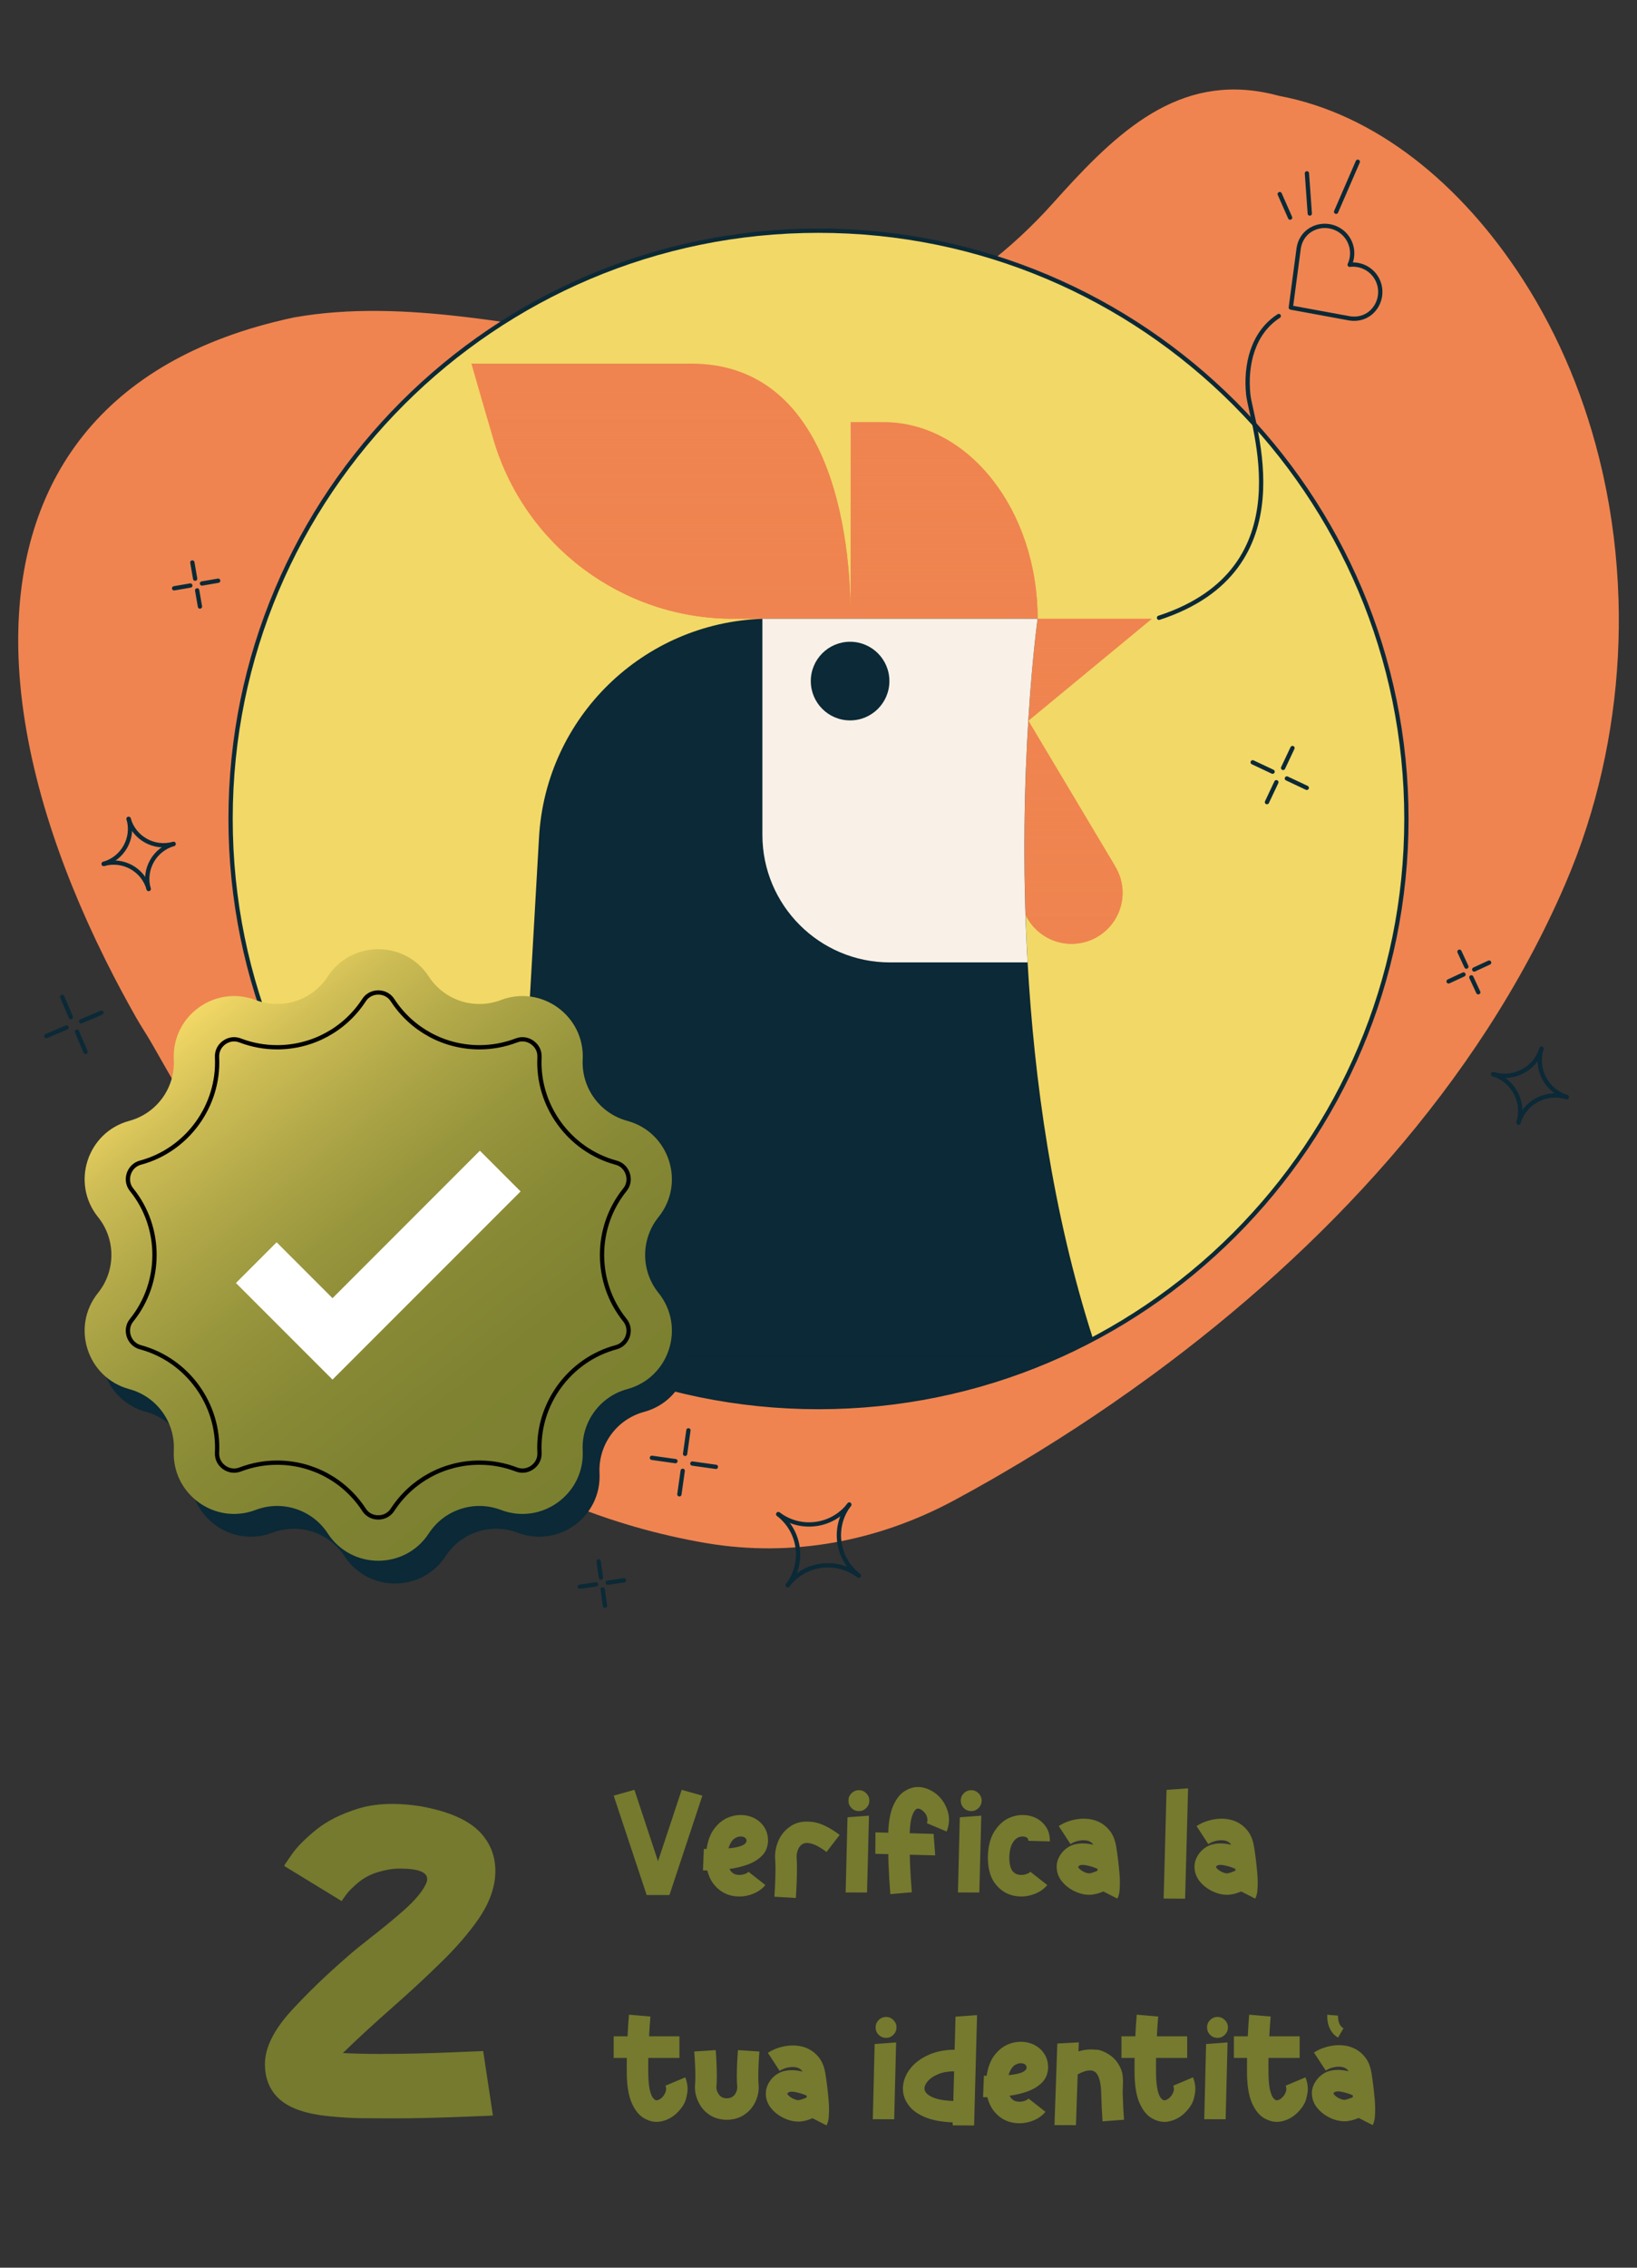 <svg width="260" height="360" viewBox="0 0 260 360" fill="none" xmlns="http://www.w3.org/2000/svg">
<rect x="0" y="0" width="260" height="360" fill="#333333" stroke="none"/>
<path d="M257.058 95.047C256.856 88.496 256.061 81.987 254.675 75.643C254.593 75.275 254.511 74.906 254.424 74.538C251.942 63.743 247.741 53.459 241.839 44.318C231.995 29.079 218.388 18.058 203.13 15.215C188.291 11.163 178.401 19.96 168.711 30.625C168.547 30.808 168.379 30.988 168.215 31.176C167.912 31.508 167.613 31.84 167.315 32.173C163.959 35.931 160.345 39.272 156.534 42.18C154.89 43.439 153.207 44.614 151.488 45.7C140.535 52.655 128.228 56.189 115.681 55.712C104.855 55.298 93.757 53.206 82.728 51.533C82.466 51.492 82.208 51.456 81.948 51.415C79.314 51.02 76.678 50.652 74.059 50.341C64.762 49.231 55.58 48.822 46.723 50.387C45.642 50.613 44.583 50.861 43.548 51.124C28.954 54.785 18.566 61.639 11.943 70.809C11.753 71.074 11.563 71.336 11.382 71.606C4.909 81.004 2.273 92.733 3.014 105.885C3.44 113.367 4.962 121.309 7.494 129.547C9.767 136.926 12.848 144.536 16.683 152.254C16.811 152.509 16.934 152.76 17.064 153.015C18.486 155.858 20.02 158.713 21.645 161.585C22.471 163.032 23.395 164.387 24.216 165.839C29.972 175.969 35.909 186.131 42.342 195.587H42.346C47.07 202.547 52.067 209.129 57.46 215.047C62.865 220.983 68.666 226.251 74.993 230.557C82.646 235.769 91.335 239.564 99.9 242.106C100.244 242.209 100.591 242.31 100.935 242.411C104.766 243.507 108.56 244.359 112.214 244.978C125.638 247.243 139.312 244.795 151.696 238.1C153.571 237.086 155.456 236.039 157.343 234.961C157.883 234.65 158.424 234.342 158.961 234.024C166.836 229.452 174.783 224.303 182.583 218.6C182.806 218.441 183.028 218.282 183.247 218.118C209.945 198.469 234.778 172.322 248.548 140.477C249.855 137.451 251.018 134.365 252.024 131.225C255.765 119.571 257.439 107.245 257.063 95.054L257.058 95.047Z" fill="#EF8450"/>
<path d="M223.376 129.995C223.376 165.817 203.211 196.933 173.605 212.589C160.598 219.479 145.759 223.376 130.004 223.376C112.12 223.376 95.412 218.354 81.221 209.632C54.462 193.211 36.623 163.687 36.623 129.993C36.623 78.424 78.428 36.619 130.004 36.619C181.581 36.619 223.378 78.424 223.378 129.993L223.376 129.995Z" fill="#F2D866"/>
<path d="M164.803 98.225C164.803 80.983 153.833 67.005 140.298 67.005H135.108V98.225H164.803Z" fill="#EF8450"/>
<path d="M116.429 98.227H135.108C135.108 80.985 130.298 57.725 109.76 57.725H74.874C74.874 57.725 76.374 63.004 78.363 69.752C83.334 86.633 98.831 98.227 116.429 98.227Z" fill="#EF8450"/>
<g style="mix-blend-mode:multiply">
<path d="M164.803 98.225C164.803 80.983 153.833 67.005 140.298 67.005H135.108V98.225H164.803Z" fill="url(#paint0_linear_229_2290)"/>
<path d="M116.429 98.227H135.108C135.108 80.985 130.298 57.725 109.76 57.725H74.874C74.874 57.725 76.374 63.004 78.363 69.752C83.334 86.633 98.831 98.227 116.429 98.227Z" fill="url(#paint1_linear_229_2290)"/>
</g>
<path d="M162.386 98.227V115.194L182.962 98.227H162.386Z" fill="#EF8450"/>
<path d="M162.09 141.731C162.09 146.204 165.718 149.832 170.193 149.832C174.669 149.832 178.297 146.204 178.297 141.729C178.297 140.159 177.844 138.7 177.071 137.46H177.074H177.086L162.09 112.308V141.734V141.731Z" fill="#EF8450"/>
<path style="mix-blend-mode:multiply" d="M162.386 98.227V115.194L182.962 98.227H162.386Z" fill="url(#paint2_linear_229_2290)"/>
<path style="mix-blend-mode:multiply" d="M162.09 141.731C162.09 146.204 165.718 149.832 170.193 149.832C174.669 149.832 178.297 146.204 178.297 141.729C178.297 140.159 177.844 138.7 177.071 137.46H177.074H177.086L162.09 112.308V141.734V141.731Z" fill="url(#paint3_linear_229_2290)"/>
<path d="M173.604 212.588C160.597 219.478 145.758 223.376 130.004 223.376C112.119 223.376 95.412 218.354 81.22 209.632L85.614 132.903C86.709 113.844 102.15 98.877 121.094 98.239C121.508 98.229 121.92 98.229 122.334 98.229H164.803C164.803 98.229 163.941 104.32 163.32 114.354V114.426C162.826 122.51 162.485 133.146 162.879 145.217C162.961 147.677 163.067 150.203 163.212 152.781C164.254 171.268 167.119 192.366 173.604 212.586V212.588Z" fill="#0B2936"/>
<path style="mix-blend-mode:multiply" d="M173.604 212.588C160.597 219.478 145.758 223.376 130.004 223.376C112.119 223.376 95.412 218.354 81.22 209.632L85.614 132.903C86.709 113.844 102.15 98.877 121.094 98.239C121.508 98.229 121.92 98.229 122.334 98.229H164.803C164.803 98.229 163.941 104.32 163.32 114.354V114.426C162.826 122.51 162.485 133.146 162.879 145.217C162.961 147.677 163.067 150.203 163.212 152.781C164.254 171.268 167.119 192.366 173.604 212.586V212.588Z" fill="url(#paint4_linear_229_2290)"/>
<path d="M163.207 152.784H141.345C130.158 152.784 121.089 143.715 121.089 132.528V98.246L121.106 98.229H164.801C164.801 98.229 161.459 121.858 163.207 152.784Z" fill="#F9F1E7"/>
<path d="M135.018 114.366C138.466 114.366 141.261 111.571 141.261 108.124C141.261 104.676 138.466 101.881 135.018 101.881C131.571 101.881 128.776 104.676 128.776 108.124C128.776 111.571 131.571 114.366 135.018 114.366Z" fill="#0B2936"/>
<path d="M130 223.376C181.57 223.376 223.376 181.57 223.376 130C223.376 78.43 181.57 36.624 130 36.624C78.429 36.624 36.623 78.43 36.623 130C36.623 181.57 78.429 223.376 130 223.376Z" stroke="#0B2936" stroke-width="0.68" stroke-miterlimit="10"/>
<path d="M23.61 141.122C22.733 138.058 24.508 134.863 27.572 133.987" stroke="#0B2936" stroke-width="0.68" stroke-linecap="round" stroke-linejoin="round"/>
<path d="M23.61 141.122C22.733 138.057 19.539 136.283 16.474 137.159" stroke="#0B2936" stroke-width="0.68" stroke-linecap="round" stroke-linejoin="round"/>
<path d="M20.429 130C21.305 133.065 24.5 134.839 27.565 133.963" stroke="#0B2936" stroke-width="0.68" stroke-linecap="round" stroke-linejoin="round"/>
<path d="M20.429 130C21.306 133.065 19.531 136.259 16.467 137.136" stroke="#0B2936" stroke-width="0.68" stroke-linecap="round" stroke-linejoin="round"/>
<path d="M9.883 158.251L11.245 161.467" stroke="#0B2936" stroke-width="0.68" stroke-linecap="round" stroke-linejoin="round"/>
<path d="M12.225 163.778L13.588 166.995" stroke="#0B2936" stroke-width="0.68" stroke-linecap="round" stroke-linejoin="round"/>
<path d="M16.105 160.771L12.889 162.132" stroke="#0B2936" stroke-width="0.68" stroke-linecap="round" stroke-linejoin="round"/>
<path d="M10.578 163.112L7.362 164.474" stroke="#0B2936" stroke-width="0.68" stroke-linecap="round" stroke-linejoin="round"/>
<path d="M205.282 118.75L203.792 121.909" stroke="#0B2936" stroke-width="0.68" stroke-linecap="round" stroke-linejoin="round"/>
<path d="M202.72 124.179L201.228 127.34" stroke="#0B2936" stroke-width="0.68" stroke-linecap="round" stroke-linejoin="round"/>
<path d="M207.55 125.072L204.391 123.582" stroke="#0B2936" stroke-width="0.68" stroke-linecap="round" stroke-linejoin="round"/>
<path d="M202.121 122.508L198.962 121.018" stroke="#0B2936" stroke-width="0.68" stroke-linecap="round" stroke-linejoin="round"/>
<path d="M125.11 251.651C127.804 248.127 132.848 247.452 136.372 250.146" stroke="#0B2936" stroke-width="0.68" stroke-linecap="round" stroke-linejoin="round"/>
<path d="M125.111 251.651C127.804 248.127 127.13 243.083 123.606 240.389" stroke="#0B2936" stroke-width="0.68" stroke-linecap="round" stroke-linejoin="round"/>
<path d="M134.89 238.856C132.196 242.38 132.87 247.424 136.394 250.118" stroke="#0B2936" stroke-width="0.68" stroke-linecap="round" stroke-linejoin="round"/>
<path d="M134.889 238.856C132.195 242.38 127.152 243.054 123.627 240.36" stroke="#0B2936" stroke-width="0.68" stroke-linecap="round" stroke-linejoin="round"/>
<path d="M241.174 178.203C242.18 174.975 245.613 173.177 248.839 174.183" stroke="#0B2936" stroke-width="0.68" stroke-linecap="round" stroke-linejoin="round"/>
<path d="M241.174 178.204C242.18 174.975 240.382 171.545 237.154 170.538" stroke="#0B2936" stroke-width="0.68" stroke-linecap="round" stroke-linejoin="round"/>
<path d="M244.826 166.491C243.82 169.72 245.618 173.15 248.847 174.157" stroke="#0B2936" stroke-width="0.68" stroke-linecap="round" stroke-linejoin="round"/>
<path d="M244.826 166.491C243.82 169.72 240.387 171.518 237.161 170.512" stroke="#0B2936" stroke-width="0.68" stroke-linecap="round" stroke-linejoin="round"/>
<path d="M95.083 247.874L95.454 250.457" stroke="#0B2936" stroke-width="0.68" stroke-linecap="round" stroke-linejoin="round"/>
<path d="M95.721 252.315L96.094 254.901" stroke="#0B2936" stroke-width="0.68" stroke-linecap="round" stroke-linejoin="round"/>
<path d="M99.101 250.881L96.518 251.254" stroke="#0B2936" stroke-width="0.68" stroke-linecap="round" stroke-linejoin="round"/>
<path d="M94.659 251.521L92.076 251.891" stroke="#0B2936" stroke-width="0.68" stroke-linecap="round" stroke-linejoin="round"/>
<path d="M231.802 151.084L232.9 153.453" stroke="#0B2936" stroke-width="0.68" stroke-linecap="round" stroke-linejoin="round"/>
<path d="M233.689 155.157L234.787 157.524" stroke="#0B2936" stroke-width="0.68" stroke-linecap="round" stroke-linejoin="round"/>
<path d="M236.515 152.812L234.146 153.91" stroke="#0B2936" stroke-width="0.68" stroke-linecap="round" stroke-linejoin="round"/>
<path d="M232.442 154.7L230.076 155.798" stroke="#0B2936" stroke-width="0.68" stroke-linecap="round" stroke-linejoin="round"/>
<path d="M30.55 89.295L30.995 91.867" stroke="#0B2936" stroke-width="0.68" stroke-linecap="round" stroke-linejoin="round"/>
<path d="M31.313 93.718L31.758 96.289" stroke="#0B2936" stroke-width="0.68" stroke-linecap="round" stroke-linejoin="round"/>
<path d="M34.652 92.189L32.079 92.632" stroke="#0B2936" stroke-width="0.68" stroke-linecap="round" stroke-linejoin="round"/>
<path d="M30.23 92.952L27.656 93.395" stroke="#0B2936" stroke-width="0.68" stroke-linecap="round" stroke-linejoin="round"/>
<path d="M109.34 227.069L108.812 230.805" stroke="#0B2936" stroke-width="0.68" stroke-linecap="round" stroke-linejoin="round"/>
<path d="M108.432 233.492L107.905 237.228" stroke="#0B2936" stroke-width="0.68" stroke-linecap="round" stroke-linejoin="round"/>
<path d="M113.702 232.866L109.965 232.339" stroke="#0B2936" stroke-width="0.68" stroke-linecap="round" stroke-linejoin="round"/>
<path d="M107.279 231.958L103.542 231.431" stroke="#0B2936" stroke-width="0.68" stroke-linecap="round" stroke-linejoin="round"/>
<path d="M107.259 196.827C104.431 200.34 104.431 205.349 107.259 208.862C111.602 214.254 108.978 222.331 102.295 224.139C97.94 225.319 94.996 229.371 95.22 233.877C95.564 240.791 88.693 245.784 82.225 243.319C78.009 241.713 73.245 243.261 70.777 247.038C66.991 252.836 58.5 252.836 54.713 247.038C52.245 243.261 47.481 241.713 43.266 243.319C36.797 245.784 29.926 240.791 30.27 233.877C30.494 229.373 27.55 225.319 23.195 224.139C16.512 222.331 13.888 214.254 18.231 208.862C21.06 205.349 21.06 200.34 18.231 196.827C13.888 191.435 16.512 183.358 23.195 181.55C27.55 180.37 30.494 176.318 30.27 171.812C29.926 164.898 36.797 159.905 43.266 162.37C47.481 163.976 52.245 162.428 54.713 158.651C58.5 152.853 66.991 152.853 70.777 158.651C73.245 162.428 78.009 163.976 82.225 162.37C88.693 159.905 95.564 164.898 95.22 171.812C94.996 176.316 97.94 180.37 102.295 181.55C108.978 183.358 111.602 191.435 107.259 196.827Z" fill="#0B2936"/>
<path d="M104.588 193.214C101.759 196.726 101.759 201.736 104.588 205.248C108.931 210.639 106.306 218.715 99.624 220.526C95.269 221.705 92.324 225.757 92.55 230.261C92.895 237.175 86.024 242.166 79.555 239.703C75.34 238.097 70.576 239.645 68.111 243.423C64.326 249.22 55.833 249.22 52.048 243.423C49.583 239.645 44.816 238.097 40.603 239.703C34.135 242.168 27.264 237.175 27.608 230.261C27.832 225.757 24.888 221.703 20.535 220.526C13.852 218.718 11.228 210.641 15.571 205.248C18.4 201.736 18.4 196.726 15.571 193.214C11.228 187.824 13.852 179.747 20.535 177.936C24.89 176.757 27.835 172.705 27.608 168.201C27.264 161.287 34.135 156.296 40.603 158.759C44.819 160.365 49.583 158.817 52.048 155.039C55.833 149.242 64.326 149.242 68.111 155.039C70.576 158.817 75.342 160.365 79.555 158.759C86.024 156.294 92.895 161.287 92.55 168.201C92.327 172.705 95.271 176.759 99.624 177.936C106.306 179.744 108.931 187.821 104.588 193.214Z" fill="url(#paint5_linear_229_2290)"/>
<path d="M60.079 240.895C59.53 240.895 58.502 240.736 57.804 239.662C54.752 234.989 49.597 232.199 44.015 232.199C42.007 232.199 40.038 232.563 38.155 233.278C37.828 233.403 37.498 233.465 37.173 233.465C36.446 233.465 35.726 233.148 35.199 232.594C34.84 232.218 34.424 231.566 34.472 230.601C34.855 222.923 29.748 215.896 22.329 213.886C21.094 213.551 20.624 212.624 20.453 212.102C20.282 211.58 20.119 210.554 20.923 209.557C25.745 203.573 25.745 194.884 20.923 188.897C20.119 187.9 20.285 186.875 20.453 186.352C20.624 185.83 21.094 184.903 22.329 184.569C29.748 182.561 34.855 175.531 34.472 167.854C34.424 166.889 34.84 166.239 35.199 165.861C35.726 165.307 36.446 164.989 37.173 164.989C37.495 164.989 37.825 165.052 38.155 165.177C40.035 165.894 42.007 166.255 44.015 166.255C49.597 166.255 54.752 163.465 57.804 158.792C58.505 157.721 59.53 157.56 60.079 157.56C60.628 157.56 61.656 157.719 62.354 158.792C65.407 163.465 70.561 166.255 76.144 166.255C78.152 166.255 80.121 165.892 82.004 165.177C82.331 165.052 82.661 164.989 82.986 164.989C83.715 164.989 84.433 165.307 84.96 165.861C85.319 166.236 85.735 166.889 85.687 167.854C85.304 175.531 90.41 182.558 97.83 184.569C99.065 184.903 99.534 185.83 99.705 186.352C99.876 186.875 100.04 187.9 99.236 188.897C94.414 194.882 94.414 203.57 99.236 209.555C100.04 210.552 99.874 211.577 99.705 212.1C99.534 212.622 99.065 213.549 97.83 213.884C90.41 215.891 85.304 222.921 85.687 230.598C85.735 231.564 85.319 232.214 84.96 232.591C84.433 233.145 83.713 233.463 82.986 233.463C82.663 233.463 82.333 233.4 82.004 233.275C80.123 232.558 78.152 232.197 76.144 232.197C70.561 232.197 65.407 234.987 62.354 239.66C61.654 240.731 60.628 240.892 60.079 240.892V240.895Z" stroke="black" stroke-width="0.68" stroke-miterlimit="10"/>
<path d="M52.811 219.016L37.474 203.679L43.938 197.215L52.811 206.088L76.218 182.679L82.685 189.143L52.811 219.016Z" fill="white"/>
<path d="M184.084 98.075C207.67 90.369 198.726 67.203 198.254 62.617C197.783 58.033 198.919 52.845 203.103 50.168" stroke="#0B2936" stroke-width="0.68" stroke-linecap="round" stroke-linejoin="round"/>
<path d="M214.375 50.546L205.838 48.976L205.02 48.825L205.128 47.999L206.269 39.395C206.445 38.23 207.09 37.17 208.084 36.535C208.132 36.503 208.183 36.472 208.236 36.443C210.056 35.382 212.415 35.8 213.761 37.425C214.878 38.776 215.039 40.569 214.363 42.031C215.961 41.838 217.617 42.544 218.559 44.024C219.688 45.803 219.358 48.177 217.788 49.583C217.743 49.621 217.699 49.662 217.654 49.698C216.744 50.447 215.535 50.733 214.372 50.543L214.375 50.546Z" stroke="#0B2936" stroke-width="0.68" stroke-linecap="round" stroke-linejoin="round"/>
<path d="M204.906 34.549L203.255 30.812" stroke="#0B2936" stroke-width="0.68" stroke-linecap="round" stroke-linejoin="round"/>
<path d="M208.029 33.901C207.877 31.773 207.725 29.645 207.574 27.517" stroke="#0B2936" stroke-width="0.68" stroke-linecap="round" stroke-linejoin="round"/>
<path d="M212.208 33.62C213.356 30.971 214.507 28.323 215.655 25.677" stroke="#0B2936" stroke-width="0.68" stroke-linecap="round" stroke-linejoin="round"/>
<path d="M62.082 336.297C60.863 336.297 59.199 336.285 57.09 336.262C55.004 336.215 52.965 336.062 50.973 335.805C47.738 335.336 45.418 334.363 44.012 332.887C42.723 331.527 42.078 329.793 42.078 327.684C42.078 325.082 43.484 322.246 46.297 319.176C48.875 316.363 51.91 313.445 55.402 310.422C56.293 309.648 57.43 308.723 58.812 307.645C60.664 306.215 62.457 304.738 64.191 303.215C65.926 301.668 67.074 300.297 67.637 299.102C67.777 298.797 67.848 298.527 67.848 298.293C67.848 297.191 66.394 296.641 63.488 296.641C62.434 296.641 61.32 296.816 60.148 297.168C58.977 297.496 57.922 298.035 56.984 298.785C56.07 299.535 55.391 300.215 54.945 300.824C54.5 301.434 54.277 301.762 54.277 301.809L45.137 296.219C45.137 296.148 45.547 295.527 46.367 294.355C47.188 293.184 48.465 291.895 50.199 290.488C51.934 289.082 54.172 287.957 56.914 287.113C58.508 286.621 60.301 286.375 62.293 286.375C63.676 286.375 65.141 286.492 66.688 286.727C71.188 287.523 74.375 288.906 76.25 290.875C77.867 292.586 78.676 294.637 78.676 297.027C78.676 299.512 77.773 302.066 75.969 304.691C74.375 306.965 72.394 309.25 70.027 311.547C67.684 313.844 65.246 316.105 62.715 318.332C59.34 321.309 56.586 323.84 54.453 325.926C56.281 326.02 58.25 326.066 60.359 326.066C64.156 326.066 68.176 325.973 72.418 325.785L76.742 325.609L78.289 335.84C78.195 335.863 77.129 335.91 75.09 335.98C70.215 336.191 65.879 336.297 62.082 336.297Z" fill="#757A2E"/>
<path d="M106.328 300.836H102.707L97.469 285.062L100.762 284.137L104.512 295.469L108.273 284.137L111.555 285.062L106.328 300.836ZM117.473 301.07C115.676 301.07 114.254 300.352 113.207 298.914C112.824 298.375 112.535 297.719 112.34 296.945C111.918 296.938 111.688 296.93 111.648 296.922L111.789 293.512L112.223 293.535C112.418 292.23 112.809 291.176 113.395 290.371C113.988 289.566 114.68 288.98 115.469 288.613C116.172 288.293 116.895 288.133 117.637 288.133C118.301 288.133 118.922 288.254 119.5 288.496C120.258 288.816 120.859 289.297 121.305 289.938C121.758 290.578 121.984 291.344 121.984 292.234V292.328C121.93 293.273 121.594 294.047 120.977 294.648C120.367 295.242 119.602 295.703 118.68 296.031C117.758 296.352 116.816 296.574 115.855 296.699C115.902 296.801 115.957 296.891 116.02 296.969C116.238 297.273 116.508 297.473 116.828 297.566C117.023 297.621 117.227 297.648 117.438 297.648C117.609 297.648 117.785 297.629 117.965 297.59C118.402 297.496 118.707 297.348 118.879 297.145L121.562 299.254C120.875 300.09 119.914 300.648 118.68 300.93C118.281 301.023 117.879 301.07 117.473 301.07ZM115.703 293.43C117.547 293.266 118.504 292.867 118.574 292.234C118.559 291.945 118.422 291.746 118.164 291.637C118.008 291.574 117.84 291.543 117.66 291.543C117.41 291.543 117.172 291.598 116.945 291.707C116.391 291.941 115.977 292.516 115.703 293.43ZM126.402 301.305L122.992 301.105C123.109 299.402 123.168 297.914 123.168 296.641C123.168 296.117 123.152 295.648 123.121 295.234C123.105 295.07 123.098 294.906 123.098 294.742C123.098 293.891 123.281 293.039 123.648 292.188C124.07 291.219 124.75 290.434 125.688 289.832C126.383 289.395 127.203 289.176 128.148 289.176C128.492 289.176 128.852 289.203 129.227 289.258C130.438 289.453 131.816 290.133 133.363 291.297L131.277 294.004C130.199 293.191 129.309 292.73 128.605 292.621C128.441 292.59 128.293 292.574 128.16 292.574C127.535 292.574 127.07 292.91 126.766 293.582C126.602 293.965 126.52 294.344 126.52 294.719L126.531 294.941C126.562 295.387 126.578 295.918 126.578 296.535C126.578 297.91 126.52 299.5 126.402 301.305ZM136.422 287.512C135.961 287.512 135.566 287.352 135.238 287.031C134.918 286.703 134.758 286.309 134.758 285.848C134.758 285.395 134.918 285.008 135.238 284.688C135.566 284.359 135.961 284.195 136.422 284.195C136.875 284.195 137.262 284.359 137.582 284.688C137.91 285.008 138.074 285.395 138.074 285.848C138.074 286.309 137.91 286.703 137.582 287.031C137.262 287.352 136.875 287.512 136.422 287.512ZM137.711 300.438L134.312 300.426L134.605 288.496L138.016 288.238L137.711 300.438ZM141.414 300.695C141.281 299.156 141.184 297.547 141.121 295.867C141.098 295.359 141.086 294.852 141.086 294.344L139.023 294.297L139.047 290.887L141.074 290.945C141.137 289.133 141.406 287.691 141.883 286.621C142.367 285.551 142.961 284.797 143.664 284.359C144.367 283.914 145.082 283.691 145.809 283.691C146.129 283.691 146.449 283.734 146.77 283.82C147.707 284.062 148.523 284.547 149.219 285.273C149.883 285.977 150.34 286.812 150.59 287.781C150.684 288.148 150.73 288.52 150.73 288.895C150.73 289.512 150.605 290.133 150.355 290.758L147.215 289.434C147.277 289.262 147.309 289.086 147.309 288.906C147.309 288.766 147.273 288.582 147.203 288.355C147.133 288.121 146.977 287.879 146.734 287.629C146.492 287.371 146.234 287.207 145.961 287.137C145.906 287.121 145.855 287.113 145.809 287.113C145.715 287.113 145.629 287.137 145.551 287.184C145.27 287.363 145.031 287.762 144.836 288.379C144.641 288.988 144.523 289.871 144.484 291.027L148.281 291.133L148.539 294.543L144.496 294.438L144.508 294.812C144.508 295.125 144.516 295.438 144.531 295.75C144.586 297.219 144.684 298.77 144.824 300.402L141.414 300.695ZM154.258 287.512C153.797 287.512 153.402 287.352 153.074 287.031C152.754 286.703 152.594 286.309 152.594 285.848C152.594 285.395 152.754 285.008 153.074 284.688C153.402 284.359 153.797 284.195 154.258 284.195C154.711 284.195 155.098 284.359 155.418 284.688C155.746 285.008 155.91 285.395 155.91 285.848C155.91 286.309 155.746 286.703 155.418 287.031C155.098 287.352 154.711 287.512 154.258 287.512ZM155.547 300.438L152.148 300.426L152.441 288.496L155.852 288.238L155.547 300.438ZM162.25 301.07C160.453 301.07 159.027 300.352 157.973 298.914C157.254 297.93 156.895 296.543 156.895 294.754C156.949 293.09 157.293 291.758 157.926 290.758C158.559 289.75 159.332 289.035 160.246 288.613C160.949 288.293 161.672 288.133 162.414 288.133C163.078 288.133 163.699 288.254 164.277 288.496C165.035 288.816 165.641 289.305 166.094 289.961C166.531 290.586 166.75 291.344 166.75 292.234V292.328L163.34 292.234C163.332 291.945 163.199 291.746 162.941 291.637C162.785 291.574 162.617 291.543 162.438 291.543C161.727 291.543 161.164 291.934 160.75 292.715C160.484 293.223 160.336 293.918 160.305 294.801C160.305 295.816 160.465 296.547 160.785 296.992C161.113 297.43 161.59 297.648 162.215 297.648C162.387 297.648 162.562 297.629 162.742 297.59C163.172 297.496 163.473 297.348 163.645 297.145L166.34 299.254C165.645 300.09 164.68 300.648 163.445 300.93C163.047 301.023 162.648 301.07 162.25 301.07ZM177.473 301.41L175.246 300.273C174.434 300.625 173.684 300.801 172.996 300.801C172.137 300.801 171.27 300.566 170.395 300.098C169.699 299.73 169.113 299.246 168.637 298.645C168.098 297.965 167.828 297.195 167.828 296.336C167.828 295.508 168.148 294.719 168.789 293.969C169.367 293.344 170.031 292.945 170.781 292.773C171.172 292.688 171.574 292.645 171.988 292.645C172.473 292.645 173.023 292.715 173.641 292.855L173.617 292.797C173.312 292.359 172.797 292.141 172.07 292.141C171.898 292.141 171.719 292.156 171.531 292.188C170.969 292.273 170.465 292.461 170.02 292.75L168.156 289.891C168.992 289.344 169.941 288.984 171.004 288.812C171.363 288.75 171.719 288.719 172.07 288.719C173.992 288.719 175.461 289.453 176.477 290.922C176.867 291.516 177.133 292.238 177.273 293.09C177.492 294.434 177.668 295.863 177.801 297.379C177.848 297.918 177.871 298.434 177.871 298.926C177.871 299.191 177.855 299.566 177.824 300.051C177.793 300.535 177.676 300.988 177.473 301.41ZM172.996 297.402L173.113 297.391C173.559 297.289 173.965 297.145 174.332 296.957L174.309 296.676C173.738 296.426 173.152 296.242 172.551 296.125C172.324 296.078 172.125 296.055 171.953 296.055C171.68 296.055 171.477 296.113 171.344 296.23C171.273 296.316 171.238 296.371 171.238 296.395C171.238 296.418 171.27 296.469 171.332 296.547C171.496 296.75 171.723 296.93 172.012 297.086C172.402 297.297 172.73 297.402 172.996 297.402ZM188.23 301.422L184.82 301.398L185.277 284.148L188.699 283.902L188.23 301.422ZM199.363 301.41L197.137 300.273C196.324 300.625 195.574 300.801 194.887 300.801C194.027 300.801 193.16 300.566 192.285 300.098C191.59 299.73 191.004 299.246 190.527 298.645C189.988 297.965 189.719 297.195 189.719 296.336C189.719 295.508 190.039 294.719 190.68 293.969C191.258 293.344 191.922 292.945 192.672 292.773C193.062 292.688 193.465 292.645 193.879 292.645C194.363 292.645 194.914 292.715 195.531 292.855L195.508 292.797C195.203 292.359 194.688 292.141 193.961 292.141C193.789 292.141 193.609 292.156 193.422 292.188C192.859 292.273 192.355 292.461 191.91 292.75L190.047 289.891C190.883 289.344 191.832 288.984 192.895 288.812C193.254 288.75 193.609 288.719 193.961 288.719C195.883 288.719 197.352 289.453 198.367 290.922C198.758 291.516 199.023 292.238 199.164 293.09C199.383 294.434 199.559 295.863 199.691 297.379C199.738 297.918 199.762 298.434 199.762 298.926C199.762 299.191 199.746 299.566 199.715 300.051C199.684 300.535 199.566 300.988 199.363 301.41ZM194.887 297.402L195.004 297.391C195.449 297.289 195.855 297.145 196.223 296.957L196.199 296.676C195.629 296.426 195.043 296.242 194.441 296.125C194.215 296.078 194.016 296.055 193.844 296.055C193.57 296.055 193.367 296.113 193.234 296.23C193.164 296.316 193.129 296.371 193.129 296.395C193.129 296.418 193.16 296.469 193.223 296.547C193.387 296.75 193.613 296.93 193.902 297.086C194.293 297.297 194.621 297.402 194.887 297.402ZM104.289 336.848C103.57 336.848 102.855 336.625 102.145 336.18C101.434 335.734 100.836 334.969 100.352 333.883C99.867 332.789 99.602 331.312 99.555 329.453L99.543 328.07L99.555 326.699H97.469V323.266H99.672C99.727 322.086 99.801 320.941 99.894 319.832L103.305 320.125C103.211 321.211 103.141 322.258 103.094 323.266H107.91V326.699H102.965L102.953 328.047C102.953 328.5 102.957 328.949 102.965 329.395C103.02 331.621 103.375 332.938 104.031 333.344C104.117 333.398 104.207 333.426 104.301 333.426C104.348 333.426 104.395 333.418 104.441 333.402C104.715 333.332 104.973 333.168 105.215 332.91C105.457 332.652 105.629 332.363 105.73 332.043C105.777 331.902 105.801 331.762 105.801 331.621C105.801 331.449 105.766 331.277 105.695 331.105L108.836 329.781C109.086 330.406 109.211 331.023 109.211 331.633C109.211 332.008 109.125 332.531 108.953 333.203C108.781 333.867 108.363 334.551 107.699 335.254C107.004 335.988 106.188 336.477 105.25 336.719C104.93 336.805 104.609 336.848 104.289 336.848ZM115.598 336.52V336.508H115.375V336.52C115.219 336.52 115.066 336.512 114.918 336.496C114.098 336.41 113.383 336.176 112.773 335.793C112.172 335.41 111.688 334.941 111.32 334.387C110.688 333.395 110.371 332.383 110.371 331.352C110.371 331.195 110.379 331.039 110.395 330.883C110.426 330.547 110.441 330.145 110.441 329.676C110.441 328.559 110.383 327.227 110.266 325.68L113.676 325.457C113.793 327.051 113.852 328.449 113.852 329.652C113.852 330.238 113.832 330.754 113.793 331.199L113.781 331.363C113.781 331.73 113.902 332.094 114.145 332.453C114.262 332.633 114.406 332.777 114.578 332.887C114.805 333.035 115.094 333.109 115.445 333.109C116 333.109 116.434 332.895 116.746 332.465V332.453C116.98 332.094 117.098 331.73 117.098 331.363L117.086 331.199C117.047 330.754 117.027 330.238 117.027 329.652C117.027 328.449 117.086 327.051 117.203 325.457L120.613 325.68C120.496 327.227 120.438 328.559 120.438 329.676C120.438 330.145 120.453 330.547 120.484 330.883C120.5 331.031 120.508 331.184 120.508 331.34C120.508 332.129 120.32 332.926 119.945 333.73C119.875 333.871 119.797 334.012 119.711 334.152L119.699 334.188H119.688L119.582 334.363L119.559 334.387C119.191 334.941 118.703 335.41 118.094 335.793C117.492 336.176 116.781 336.41 115.961 336.496C115.844 336.512 115.723 336.52 115.598 336.52ZM131.277 337.41L129.051 336.273C128.238 336.625 127.488 336.801 126.801 336.801C125.941 336.801 125.074 336.566 124.199 336.098C123.504 335.73 122.918 335.246 122.441 334.645C121.902 333.965 121.633 333.195 121.633 332.336C121.633 331.508 121.953 330.719 122.594 329.969C123.172 329.344 123.836 328.945 124.586 328.773C124.977 328.688 125.379 328.645 125.793 328.645C126.277 328.645 126.828 328.715 127.445 328.855L127.422 328.797C127.117 328.359 126.602 328.141 125.875 328.141C125.703 328.141 125.523 328.156 125.336 328.188C124.773 328.273 124.27 328.461 123.824 328.75L121.961 325.891C122.797 325.344 123.746 324.984 124.809 324.812C125.168 324.75 125.523 324.719 125.875 324.719C127.797 324.719 129.266 325.453 130.281 326.922C130.672 327.516 130.938 328.238 131.078 329.09C131.297 330.434 131.473 331.863 131.605 333.379C131.652 333.918 131.676 334.434 131.676 334.926C131.676 335.191 131.66 335.566 131.629 336.051C131.598 336.535 131.48 336.988 131.277 337.41ZM126.801 333.402L126.918 333.391C127.363 333.289 127.77 333.145 128.137 332.957L128.113 332.676C127.543 332.426 126.957 332.242 126.355 332.125C126.129 332.078 125.93 332.055 125.758 332.055C125.484 332.055 125.281 332.113 125.148 332.23C125.078 332.316 125.043 332.371 125.043 332.395C125.043 332.418 125.074 332.469 125.137 332.547C125.301 332.75 125.527 332.93 125.816 333.086C126.207 333.297 126.535 333.402 126.801 333.402ZM140.734 323.512C140.273 323.512 139.879 323.352 139.551 323.031C139.23 322.703 139.07 322.309 139.07 321.848C139.07 321.395 139.23 321.008 139.551 320.688C139.879 320.359 140.273 320.195 140.734 320.195C141.188 320.195 141.574 320.359 141.895 320.688C142.223 321.008 142.387 321.395 142.387 321.848C142.387 322.309 142.223 322.703 141.895 323.031C141.574 323.352 141.188 323.512 140.734 323.512ZM142.023 336.438L138.625 336.426L138.918 324.496L142.328 324.238L142.023 336.438ZM154.715 337.422L151.305 337.398L151.316 336.93C149.582 336.859 148.148 336.598 147.016 336.145C145.883 335.684 145.031 335.102 144.461 334.398C143.758 333.523 143.406 332.586 143.406 331.586L143.418 331.223C143.512 330.152 143.938 329.16 144.695 328.246C145.383 327.418 146.316 326.738 147.496 326.207C148.684 325.676 150.059 325.406 151.621 325.398L151.762 320.148L155.184 319.902L154.715 337.422ZM151.41 333.531L151.539 328.82C150.555 328.828 149.703 328.984 148.984 329.289C148.266 329.586 147.711 329.969 147.32 330.438C146.992 330.836 146.828 331.211 146.828 331.562C146.828 331.789 146.914 332.008 147.086 332.219C147.375 332.586 147.875 332.887 148.586 333.121C149.297 333.355 150.238 333.492 151.41 333.531ZM161.957 337.07C160.16 337.07 158.738 336.352 157.691 334.914C157.309 334.375 157.02 333.719 156.824 332.945C156.402 332.938 156.172 332.93 156.133 332.922L156.273 329.512L156.707 329.535C156.902 328.23 157.293 327.176 157.879 326.371C158.473 325.566 159.164 324.98 159.953 324.613C160.656 324.293 161.379 324.133 162.121 324.133C162.785 324.133 163.406 324.254 163.984 324.496C164.742 324.816 165.344 325.297 165.789 325.938C166.242 326.578 166.469 327.344 166.469 328.234V328.328C166.414 329.273 166.078 330.047 165.461 330.648C164.852 331.242 164.086 331.703 163.164 332.031C162.242 332.352 161.301 332.574 160.34 332.699C160.387 332.801 160.441 332.891 160.504 332.969C160.723 333.273 160.992 333.473 161.312 333.566C161.508 333.621 161.711 333.648 161.922 333.648C162.094 333.648 162.27 333.629 162.449 333.59C162.887 333.496 163.191 333.348 163.363 333.145L166.047 335.254C165.359 336.09 164.398 336.648 163.164 336.93C162.766 337.023 162.363 337.07 161.957 337.07ZM160.188 329.43C162.031 329.266 162.988 328.867 163.059 328.234C163.043 327.945 162.906 327.746 162.648 327.637C162.492 327.574 162.324 327.543 162.145 327.543C161.895 327.543 161.656 327.598 161.43 327.707C160.875 327.941 160.461 328.516 160.188 329.43ZM170.887 337.375L167.477 337.363L167.828 327.449L167.77 327.379L167.828 327.332L167.934 324.414L171.344 324.227L171.297 325.656C171.969 325.453 172.645 325.352 173.324 325.352C173.457 325.352 173.758 325.367 174.227 325.398C174.703 325.422 175.316 325.656 176.066 326.102C176.684 326.492 177.172 326.961 177.531 327.508C177.961 328.164 178.215 328.785 178.293 329.371C178.34 329.746 178.363 330.129 178.363 330.52C178.363 330.738 178.355 330.961 178.34 331.188C178.324 331.484 178.316 331.793 178.316 332.113V332.441C178.371 334.145 178.441 335.5 178.527 336.508L175.117 336.766C175.016 335.406 174.945 333.992 174.906 332.523C174.875 330.688 174.578 329.512 174.016 328.996C173.781 328.785 173.48 328.68 173.113 328.68C172.59 328.68 171.941 328.891 171.168 329.312L170.887 337.375ZM184.938 336.848C184.219 336.848 183.504 336.625 182.793 336.18C182.082 335.734 181.484 334.969 181 333.883C180.516 332.789 180.25 331.312 180.203 329.453L180.191 328.07L180.203 326.699H178.117V323.266H180.32C180.375 322.086 180.449 320.941 180.543 319.832L183.953 320.125C183.859 321.211 183.789 322.258 183.742 323.266H188.559V326.699H183.613L183.602 328.047C183.602 328.5 183.605 328.949 183.613 329.395C183.668 331.621 184.023 332.938 184.68 333.344C184.766 333.398 184.855 333.426 184.949 333.426C184.996 333.426 185.043 333.418 185.09 333.402C185.363 333.332 185.621 333.168 185.863 332.91C186.105 332.652 186.277 332.363 186.379 332.043C186.426 331.902 186.449 331.762 186.449 331.621C186.449 331.449 186.414 331.277 186.344 331.105L189.484 329.781C189.734 330.406 189.859 331.023 189.859 331.633C189.859 332.008 189.773 332.531 189.602 333.203C189.43 333.867 189.012 334.551 188.348 335.254C187.652 335.988 186.836 336.477 185.898 336.719C185.578 336.805 185.258 336.848 184.938 336.848ZM193.375 323.512C192.914 323.512 192.52 323.352 192.191 323.031C191.871 322.703 191.711 322.309 191.711 321.848C191.711 321.395 191.871 321.008 192.191 320.688C192.52 320.359 192.914 320.195 193.375 320.195C193.828 320.195 194.215 320.359 194.535 320.688C194.863 321.008 195.027 321.395 195.027 321.848C195.027 322.309 194.863 322.703 194.535 323.031C194.215 323.352 193.828 323.512 193.375 323.512ZM194.664 336.438L191.266 336.426L191.559 324.496L194.969 324.238L194.664 336.438ZM202.797 336.848C202.078 336.848 201.363 336.625 200.652 336.18C199.941 335.734 199.344 334.969 198.859 333.883C198.375 332.789 198.109 331.312 198.062 329.453L198.051 328.07L198.062 326.699H195.977V323.266H198.18C198.234 322.086 198.309 320.941 198.402 319.832L201.812 320.125C201.719 321.211 201.648 322.258 201.602 323.266H206.418V326.699H201.473L201.461 328.047C201.461 328.5 201.465 328.949 201.473 329.395C201.527 331.621 201.883 332.938 202.539 333.344C202.625 333.398 202.715 333.426 202.809 333.426C202.855 333.426 202.902 333.418 202.949 333.402C203.223 333.332 203.48 333.168 203.723 332.91C203.965 332.652 204.137 332.363 204.238 332.043C204.285 331.902 204.309 331.762 204.309 331.621C204.309 331.449 204.273 331.277 204.203 331.105L207.344 329.781C207.594 330.406 207.719 331.023 207.719 331.633C207.719 332.008 207.633 332.531 207.461 333.203C207.289 333.867 206.871 334.551 206.207 335.254C205.512 335.988 204.695 336.477 203.758 336.719C203.438 336.805 203.117 336.848 202.797 336.848ZM218.02 337.363L215.793 336.227C214.98 336.578 214.23 336.754 213.543 336.754C212.684 336.754 211.816 336.52 210.941 336.051C210.246 335.684 209.656 335.195 209.172 334.586C208.633 333.906 208.363 333.129 208.363 332.254C208.363 331.457 208.688 330.68 209.336 329.922C209.914 329.297 210.578 328.898 211.328 328.727C211.719 328.641 212.117 328.598 212.523 328.598C212.984 328.598 213.539 328.668 214.188 328.809L214.152 328.75C213.855 328.312 213.344 328.094 212.617 328.094C212.438 328.094 212.258 328.109 212.078 328.141C211.516 328.227 211.012 328.414 210.566 328.703L208.691 325.844C209.535 325.297 210.488 324.938 211.551 324.766C211.91 324.703 212.266 324.672 212.617 324.672C214.539 324.672 216.008 325.406 217.023 326.875C217.414 327.461 217.68 328.184 217.82 329.043C218.039 330.387 218.215 331.816 218.348 333.332C218.395 333.871 218.418 334.387 218.418 334.879C218.418 335.145 218.402 335.52 218.371 336.004C218.34 336.488 218.223 336.941 218.02 337.363ZM213.543 333.355L213.66 333.344C214.098 333.242 214.504 333.098 214.879 332.91L214.855 332.629C214.285 332.379 213.695 332.195 213.086 332.078C212.867 332.031 212.672 332.008 212.5 332.008C212.227 332.008 212.023 332.066 211.891 332.184C211.812 332.27 211.773 332.32 211.773 332.336C211.781 332.367 211.816 332.422 211.879 332.5C212.043 332.703 212.27 332.883 212.559 333.039C212.949 333.25 213.277 333.355 213.543 333.355ZM212.512 323.477C212.035 323.18 211.676 322.832 211.434 322.434C211.191 322.027 211.023 321.629 210.93 321.238C210.844 320.848 210.801 320.52 210.801 320.254V319.844L212.512 319.984V320.043C212.512 321.004 212.801 321.656 213.379 322L212.512 323.477Z" fill="#757A2E"/>
<defs>
<linearGradient id="paint0_linear_229_2290" x1="149.957" y1="98.225" x2="149.957" y2="67.005" gradientUnits="userSpaceOnUse">
<stop stop-color="#EF8450"/>
<stop offset="1" stop-color="#F0854F" stop-opacity="0"/>
</linearGradient>
<linearGradient id="paint1_linear_229_2290" x1="104.994" y1="98.227" x2="104.994" y2="57.725" gradientUnits="userSpaceOnUse">
<stop stop-color="#EF8450"/>
<stop offset="1" stop-color="#F0854F" stop-opacity="0"/>
</linearGradient>
<linearGradient id="paint2_linear_229_2290" x1="172.673" y1="115.194" x2="172.673" y2="98.227" gradientUnits="userSpaceOnUse">
<stop stop-color="#EF8450"/>
<stop offset="1" stop-color="#F0854F" stop-opacity="0"/>
</linearGradient>
<linearGradient id="paint3_linear_229_2290" x1="170.193" y1="149.83" x2="170.193" y2="112.303" gradientUnits="userSpaceOnUse">
<stop stop-color="#EF8450"/>
<stop offset="1" stop-color="#F0854F" stop-opacity="0"/>
</linearGradient>
<linearGradient id="paint4_linear_229_2290" x1="127.411" y1="199.603" x2="127.411" y2="224.117" gradientUnits="userSpaceOnUse">
<stop stop-color="#0B2936" stop-opacity="0"/>
<stop offset="1" stop-color="#0B2936"/>
</linearGradient>
<linearGradient id="paint5_linear_229_2290" x1="90.386" y1="237.091" x2="29.773" y2="161.373" gradientUnits="userSpaceOnUse">
<stop stop-color="#7B8030"/>
<stop offset="0.23" stop-color="#7E8231"/>
<stop offset="0.4" stop-color="#888935"/>
<stop offset="0.57" stop-color="#98963D"/>
<stop offset="0.72" stop-color="#B0A748"/>
<stop offset="0.87" stop-color="#CEBD55"/>
<stop offset="1" stop-color="#F2D866"/>
</linearGradient>
</defs>
</svg>
